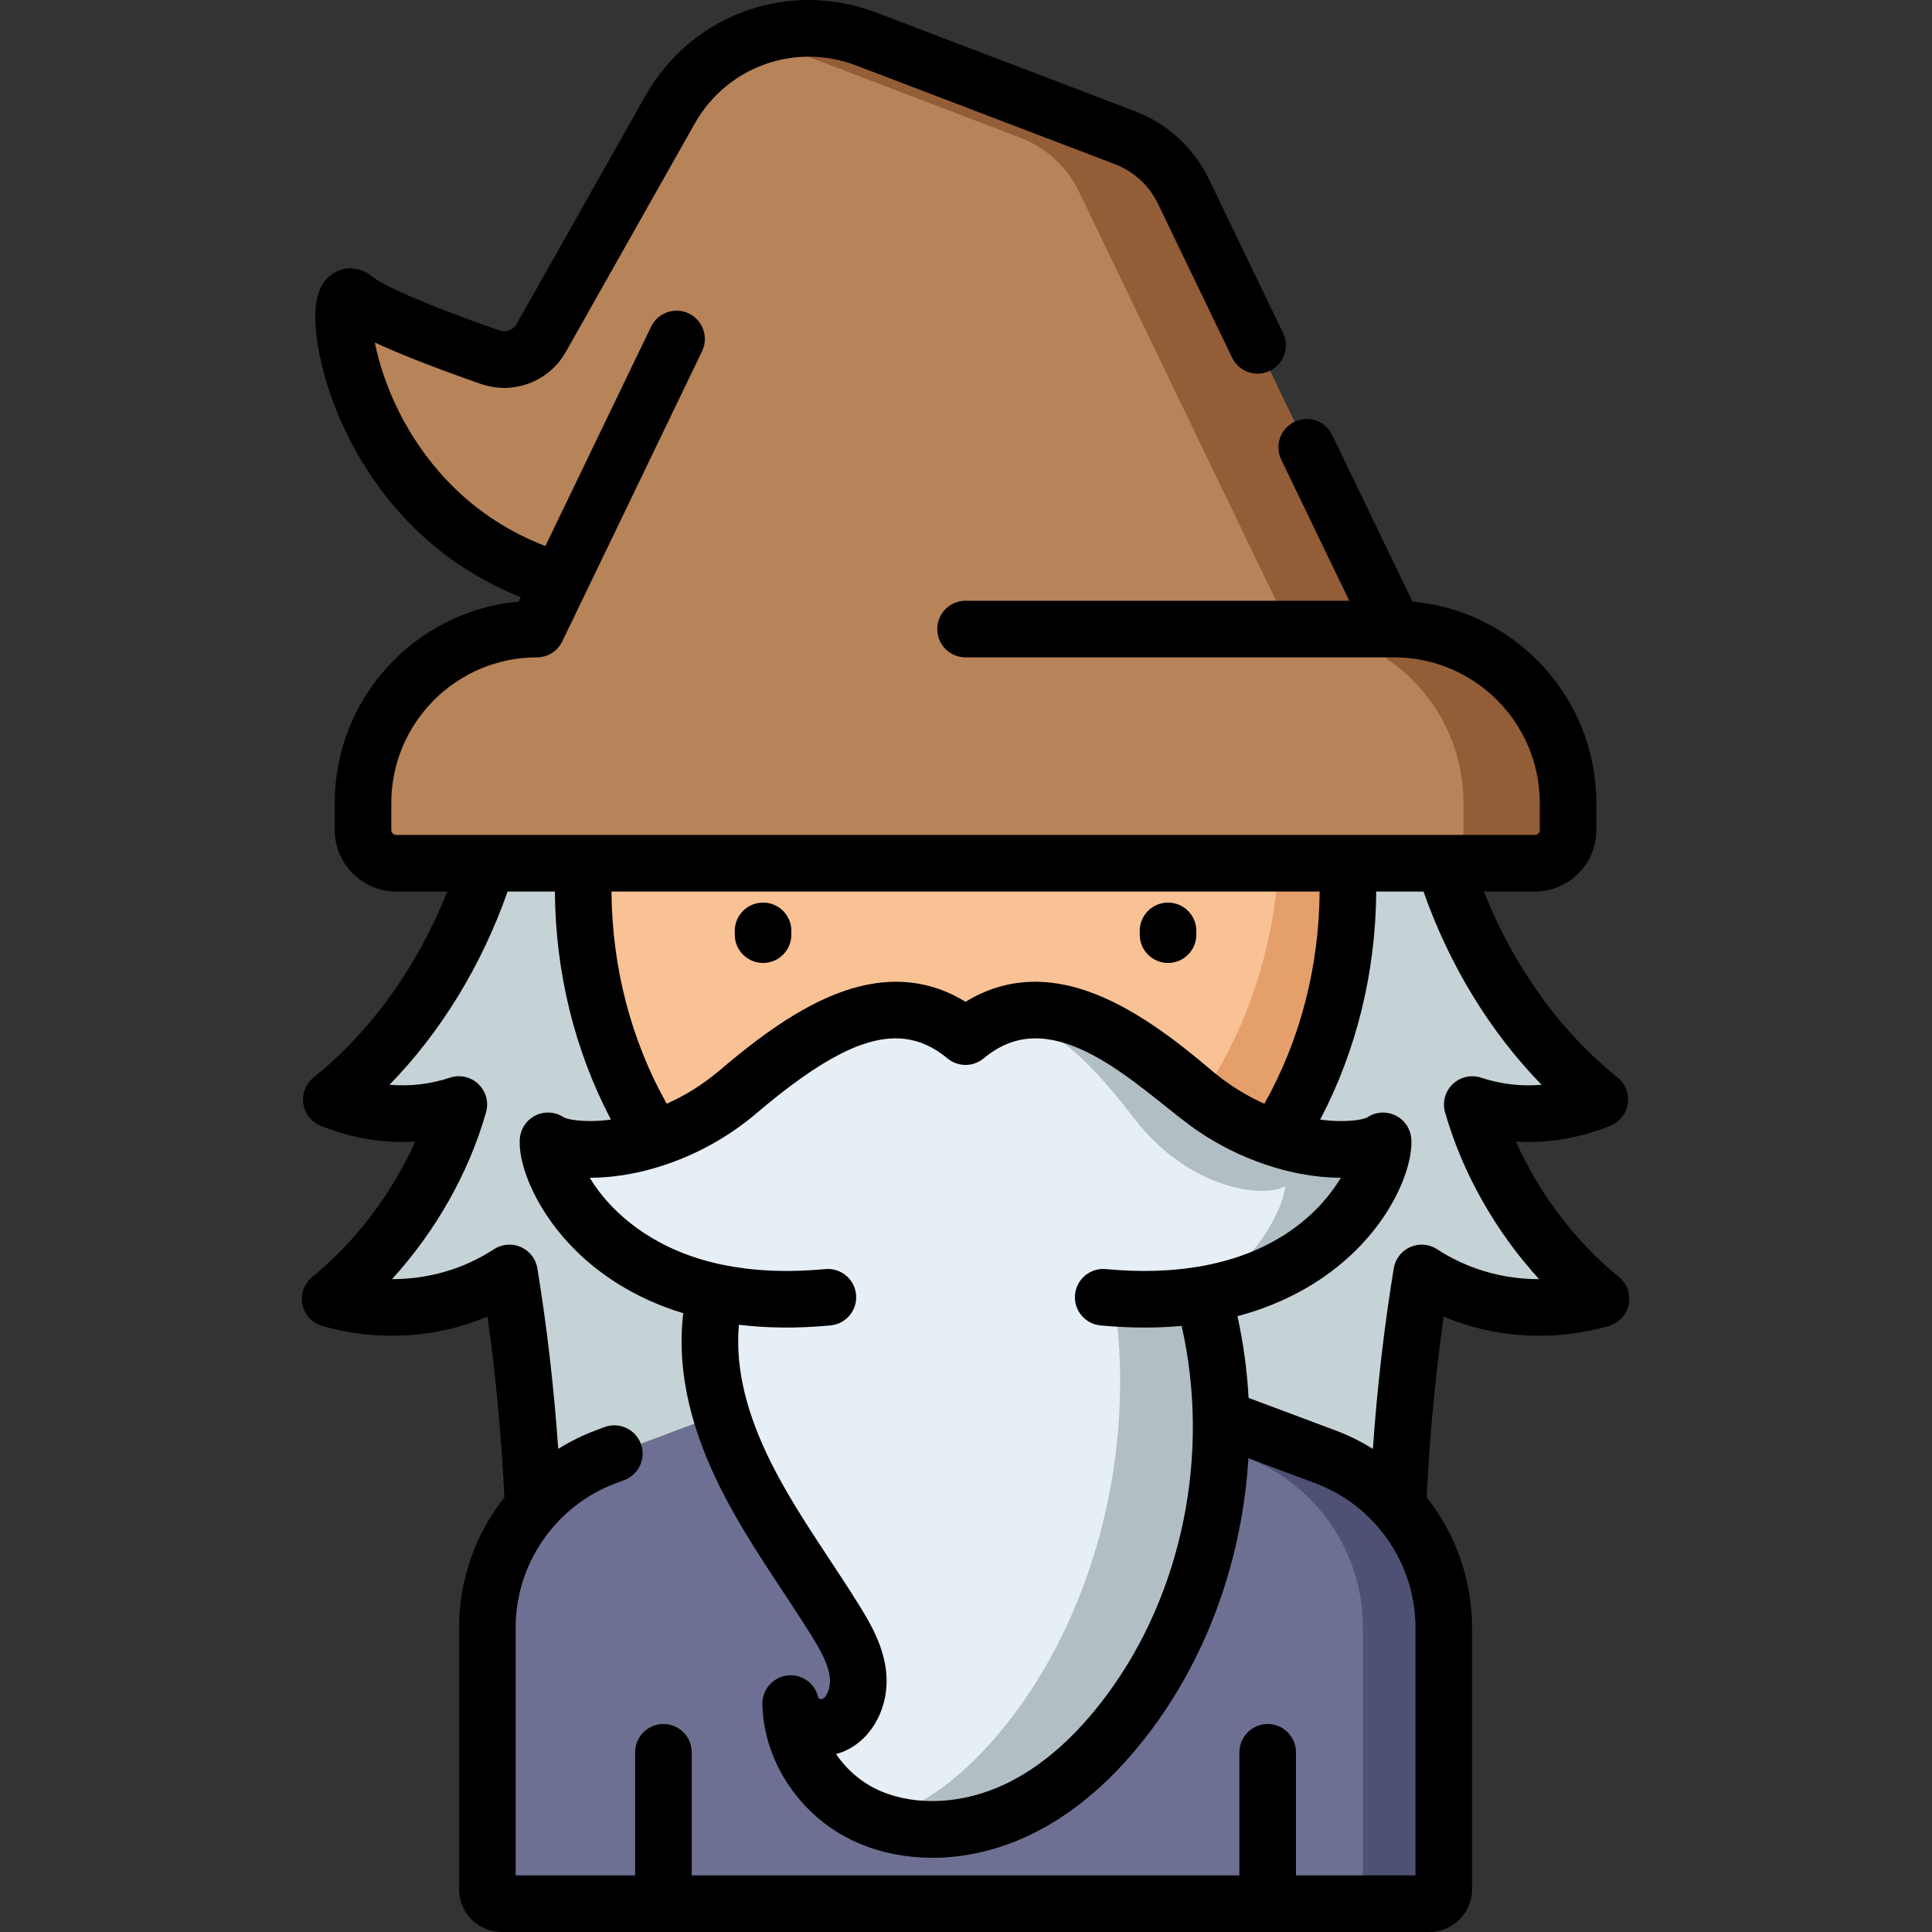 <svg height="512pt" viewBox="-80 0 512 512.001" width="512pt" xmlns="http://www.w3.org/2000/svg"><rect x="-80" y="0" width="512" height="512.001" fill="#333333" stroke="none"/><path d="m310.168 292.711c11.113 3.68 22.883 3.074 33.793-1.328-25.637-20.582-43.094-53.926-46.82-89.43h-242.52c-3.727 35.504-21.184 68.848-46.82 89.43 10.91 4.402 22.68 5.008 33.793 1.328-5.766 20.297-18.863 39.113-34.094 51.5 15.945 4.5 33.266 2.457 47.508-6.875 5.598 34.156 7.523 69.105 6.648 103.84h228.449c-.879-34.734 1.051-69.684 6.648-103.84 14.242 9.332 31.562 11.375 47.504 6.875-15.23-12.387-28.324-31.203-34.09-51.5zm0 0" fill="#c5d3d6"/><path d="m298.793 504.5h-245.82c-2.109 0-3.816-1.707-3.816-3.812v-69.402c0-20.133 12.496-38.148 31.352-45.203l95.375-35.691 95.371 35.691c18.855 7.055 31.352 25.07 31.352 45.203v69.402c0 2.105-1.707 3.812-3.812 3.812zm0 0" fill="#6e7093"/><path d="m271.254 386.078-95.371-35.688v8.02l73.949 27.672c18.855 7.055 31.348 25.07 31.348 45.203v69.402c0 2.105-1.707 3.812-3.812 3.812h21.426c2.105 0 3.812-1.707 3.812-3.812v-69.402c0-20.133-12.496-38.152-31.352-45.207zm0 0" fill="#4e5173"/><path d="m277.227 235.27c0-63.055-45.375-114.172-101.344-114.172-55.973 0-101.344 51.117-101.344 114.172 0 63.055 45.371 114.172 101.344 114.172 55.969 0 101.344-51.117 101.344-114.172zm0 0" fill="#f9c295"/><path d="m229.543 255.195c-4.145 0-7.5-3.359-7.5-7.5v-1c0-4.141 3.355-7.5 7.5-7.5 4.141 0 7.496 3.359 7.496 7.5v1c0 4.141-3.355 7.5-7.496 7.5zm0 0"/><path d="m122.219 255.195c-4.141 0-7.496-3.359-7.496-7.5v-1c0-4.141 3.355-7.5 7.496-7.5 4.145 0 7.5 3.359 7.5 7.5v1c0 4.141-3.355 7.5-7.5 7.5zm0 0"/><path d="m222.895 134.105c22.109 20.945 36.16 52.332 36.16 87.418 0 63.059-45.371 114.176-101.344 114.176-16.969 0-32.961-4.707-47.012-13.012 17.621 16.695 40.355 26.754 65.184 26.754 55.969 0 101.344-51.117 101.344-114.172 0-43.938-22.035-82.074-54.332-101.164zm0 0" fill="#e59f6a"/><path d="m286.523 302.34c-5.68 3.93-29.871 4.422-50.344-12.988-20.477-17.41-41.457-30.262-60.301-14.629-18.84-15.633-39.82-2.781-60.297 14.629-20.473 17.41-44.664 16.918-50.344 12.988-.539 7.277 10.441 33.02 44.531 40.141-.977 3.758-1.531 7.633-1.629 11.484-.355 13.973 4.453 27.629 11.008 39.973 6.551 12.344 14.855 23.656 22.227 35.527 2.781 4.477 5.492 9.223 6.012 14.465.523 5.242-1.734 11.117-6.551 13.254-4.5 1.992-10.754-1.02-11.301-5.711.301 12.961 9.086 25.125 21.066 30.164 12.297 5.164 26.738 3.723 38.801-1.961 12.066-5.684 21.957-15.262 29.906-25.973 23.148-31.164 30.113-73.414 19.445-110.613 36.633-6.121 48.324-33.25 47.77-40.75zm0 0" fill="#e6eff5"/><path d="m286.523 302.34c-5.68 3.93-29.871 4.422-50.344-12.988-18.309-15.566-37.016-27.469-54.242-18.648 13.75-3.016 26.445 9.777 38.496 25.52 14.836 19.387 34.961 21.387 40.16 18.074-.469 7.504-13.508 33.219-44.645 35.52 4.266 38.02-6.719 79.227-29.758 107.77-7.914 9.809-17.297 18.297-28.004 22.695-1.965.809-3.977 1.461-6.012 1.957 11.941 4.418 25.672 2.883 37.227-2.559 12.066-5.688 21.953-15.266 29.906-25.973 23.148-31.168 30.113-73.414 19.445-110.617 36.633-6.121 48.324-33.25 47.77-40.75zm0 0" fill="#b1bfc4"/><path d="m289.5 166.707-55.867-115.953c-3.164-6.57-8.723-11.676-15.535-14.273l-68.52-26.137c-19.594-7.473-41.707.504-52.02 18.766l-34.137 60.457c-2.684 4.75-8.375 6.891-13.523 5.098-11.465-4-30.527-11.062-36.047-15.605-7.727-6.363-2.336 58.258 54.574 74.855l-6.164 12.793c-25.438.02-46.059 20.648-46.059 46.094v7.164c0 4.863 3.941 8.805 8.805 8.805h301.746c4.863 0 8.805-3.941 8.805-8.805v-7.164c0-25.445-20.617-46.074-46.059-46.094zm0 0" fill="#b78358"/><path d="m289.5 166.707-55.867-115.953c-3.164-6.57-8.723-11.676-15.535-14.273l-68.52-26.137c-9.613-3.668-19.832-3.605-28.965-.445.418.145.836.285 1.25.445l68.52 26.137c6.812 2.598 12.371 7.703 15.539 14.273l55.867 115.953c25.438.02 46.055 20.648 46.055 46.094v7.164c0 4.863-3.941 8.805-8.801 8.805h27.711c4.863 0 8.805-3.941 8.805-8.805v-7.164c0-25.445-20.617-46.074-46.059-46.094zm0 0" fill="#935d38"/><path d="m348.992 338.387c-11.434-9.285-21.125-22.148-27.266-35.855 8.355.52 16.836-.883 25.043-4.191 2.469-.996 4.223-3.227 4.613-5.863.387-2.633-.648-5.273-2.727-6.941-15.227-12.219-27.57-29.465-35.41-49.27h13.508c8.988 0 16.301-7.312 16.301-16.301v-7.164c0-27.91-21.453-50.914-48.738-53.375l-21.266-44.141c-1.801-3.73-6.281-5.301-10.012-3.504-3.73 1.801-5.301 6.281-3.5 10.012l18.023 37.414h-101.68c-4.145 0-7.5 3.355-7.5 7.5 0 4.141 3.355 7.496 7.5 7.496h113.613c21.262.02 38.562 17.332 38.562 38.598v7.164c0 .719-.586 1.305-1.305 1.305h-301.746c-.719 0-1.305-.586-1.305-1.305v-7.164c0-21.285 17.34-38.594 38.555-38.594 2.707 0 5.422-1.461 6.762-4.246l6.164-12.793 30.871-64.082c1.801-3.73.23-8.211-3.5-10.012-3.73-1.797-8.211-.227-10.012 3.504l-28.004 58.121c-19.848-7.609-31.117-21.645-37.199-32.562-4.473-8.031-6.891-15.734-8.008-21.375 5.629 2.621 14.367 6.191 28.098 10.98 8.582 2.996 18.055-.574 22.52-8.488l34.141-60.461c8.555-15.148 26.559-21.645 42.816-15.441l68.52 26.133c5.039 1.926 9.109 5.664 11.453 10.523l19.641 40.77c1.797 3.73 6.281 5.297 10.012 3.5s5.297-6.281 3.5-10.012l-19.645-40.77c-4.012-8.328-10.98-14.73-19.617-18.027l-68.52-26.133c-23.242-8.867-48.988.422-61.219 22.086l-34.141 60.457c-.895 1.59-2.801 2.301-4.523 1.703-20.934-7.305-31.16-12.184-33.746-14.312-2.895-2.383-6.625-2.824-9.746-1.145-5.746 3.09-5.641 10.77-5.062 16.277 1.914 18.184 15.77 54.543 54.199 69.852l-.566 1.172c-27.281 2.461-48.738 25.469-48.738 53.375v7.164c0 8.988 7.312 16.301 16.301 16.301h13.508c-7.84 19.805-20.184 37.051-35.41 49.27-2.074 1.668-3.113 4.309-2.727 6.941.391 2.637 2.145 4.867 4.617 5.863 8.207 3.309 16.68 4.707 25.043 4.191-6.145 13.707-15.836 26.57-27.27 35.855-2.172 1.766-3.18 4.594-2.613 7.34.566 2.742 2.613 4.938 5.309 5.699 14.77 4.168 30.191 3.203 43.719-2.52 2.191 15.512 3.699 31.566 4.488 47.887-7.594 9.645-12.016 21.738-12.016 34.488v69.41c0 6.234 5.078 11.309 11.32 11.309h245.812c6.242 0 11.316-5.074 11.316-11.309v-69.41c0-12.75-4.418-24.844-12.016-34.488.793-16.32 2.297-32.375 4.488-47.883 13.531 5.723 28.949 6.684 43.723 2.516 2.691-.758 4.738-2.957 5.309-5.699.562-2.746-.445-5.574-2.617-7.34zm-73.648-26.262c-5.082 8.441-16.168 19.949-37.82 23.566-.051.008-.102.016-.152.023-6.918 1.145-14.969 1.484-24.309.609-4.117-.387-7.777 2.641-8.168 6.766-.387 4.121 2.645 7.777 6.766 8.164 4.098.387 7.992.566 11.699.566 3.422 0 6.684-.156 9.785-.441 7.68 33.762.305 70.711-19.855 97.855-8.262 11.125-17.371 19.086-27.078 23.656-10.938 5.152-23.164 5.836-32.703 1.828-4.871-2.047-9.027-5.586-11.949-9.879.793-.203 1.566-.469 2.316-.805 7.359-3.262 11.871-11.836 10.977-20.852-.684-6.852-4.023-12.715-7.105-17.676-2.621-4.219-5.375-8.398-8.035-12.438-5.059-7.672-9.836-14.922-13.938-22.652-7.102-13.367-10.414-25.227-10.133-36.262.023-1.023.09-2.047.188-3.074 7.191.871 15.254 1.02 24.273.172 4.125-.387 7.152-4.043 6.766-8.164-.387-4.125-4.043-7.156-8.168-6.766-10.75 1.008-19.793.402-27.371-1.18-.008 0-.016-.004-.023-.004-16.715-3.496-27.027-12.062-32.738-19.629-.867-1.164-1.621-2.301-2.27-3.391h.031c14.094 0 30.82-5.758 44.113-17.059 17.004-14.457 29.07-20.785 38.969-19.777.102.008.199.02.297.031.035.004.07.008.105.012 4.055.496 7.75 2.238 11.281 5.164 2.777 2.305 6.801 2.305 9.578 0 2.098-1.742 4.254-3.062 6.512-3.953.051-.02.102-.039.152-.059.051-.02.105-.039.156-.059 17.598-6.602 37.578 14.898 50.059 23.375 10.633 7.223 24.281 12.168 37.285 12.32.172.004.34.008.508.008zm-20.266-19.625c-4.027-1.789-8.344-4.27-12.648-7.711-.008-.008-.016-.016-.027-.023-.109-.09-.223-.18-.332-.27-.047-.039-.094-.074-.141-.113-.07-.059-.141-.117-.211-.172-.082-.07-.164-.137-.246-.207-.008-.008-.016-.012-.023-.02-.137-.113-.273-.23-.41-.348-.176-.148-.352-.297-.527-.445-8.902-7.539-20.559-16.551-32.688-20.652-10.086-3.406-19.453-3.129-27.969.812-1.344.625-2.672 1.34-3.973 2.145-2.055-1.27-4.164-2.316-6.328-3.129-7.879-2.977-16.449-2.922-25.613.172-12.371 4.184-24.25 13.477-33.219 21.102-4.762 4.051-9.578 6.879-14.039 8.859-9.441-16.812-14.477-36.109-14.637-56.234h187.672c-.164 20.125-5.199 39.422-14.641 56.234zm40.031 204.5h-31.66v-32.625c0-4.141-3.359-7.496-7.5-7.496s-7.5 3.355-7.5 7.496v32.625h-145.137v-32.625c0-4.141-3.355-7.496-7.5-7.496-4.141 0-7.496 3.355-7.496 7.496v32.625h-31.66v-65.723c0-16.91 10.641-32.25 26.492-38.172l2.289-.863c3.879-1.453 5.84-5.777 4.387-9.656-1.457-3.875-5.781-5.84-9.66-4.383l-2.277.855c-3.516 1.312-6.844 2.965-9.949 4.91-1.148-16.359-3-32.395-5.531-47.844-.414-2.504-2.062-4.633-4.383-5.652-2.324-1.023-5.008-.797-7.129.59-7.98 5.23-17.367 7.93-27.008 7.93 11.551-12.668 20.359-28.168 24.922-44.23.762-2.672-.02-5.543-2.023-7.465s-4.91-2.574-7.543-1.703c-5.199 1.723-10.605 2.348-16.023 1.887 13.598-13.945 24.43-31.621 31.301-51.215h12.527c.156 21.473 5.258 42.148 14.859 60.441-.91.121-1.781.211-2.609.273-3.422.242-6.184.043-7.973-.297-.527-.102-.965-.211-1.305-.324-.008-.004-.02-.004-.027-.008-.016-.004-.031-.012-.047-.016-.207-.07-.379-.145-.512-.215-2.203-1.484-5.031-1.695-7.43-.547-2.426 1.16-4.047 3.531-4.246 6.215-.008.105-.012.215-.02.328v.012c-.004.078-.004.156-.008.23-.219 7.086 4.766 19.164 14.992 29.195 6.16 6.039 15.301 12.504 28.359 16.465-.242 1.918-.387 3.84-.438 5.754-.348 13.684 3.539 27.969 11.879 43.68 4.438 8.355 9.637 16.242 14.664 23.871 2.605 3.957 5.305 8.047 7.82 12.098 2.289 3.688 4.555 7.594 4.918 11.246.246 2.445-.73 5.039-2.059 5.633-.23.047-.688-.086-.969-.258-.711-3.688-4.09-6.316-7.883-6.055-3.996.281-7.066 3.652-6.977 7.656.367 15.777 10.68 30.605 25.66 36.902 6.039 2.539 12.621 3.797 19.387 3.797 8.465 0 17.211-1.973 25.516-5.887 11.965-5.637 22.977-15.152 32.73-28.285 15.188-20.449 23.949-45.812 25.512-71.723l17.781 6.656c15.84 5.922 26.484 21.262 26.484 38.172zm32.766-158.008c-9.637 0-19.027-2.699-27.008-7.926-2.121-1.391-4.805-1.613-7.125-.594-2.324 1.023-3.973 3.148-4.383 5.652-2.531 15.449-4.387 31.488-5.531 47.848-3.109-1.945-6.434-3.598-9.949-4.91l-22.988-8.605c-.402-7.277-1.379-14.527-2.953-21.656 5.414-1.434 10.199-3.297 14.41-5.406 19.93-9.914 29.266-26.309 31.27-36.633.016-.078.031-.152.047-.23 0-.008 0-.016.004-.027.242-1.312.367-2.535.371-3.648 0-.004 0-.008 0-.012 0-.043 0-.082 0-.125 0-.074-.004-.152-.004-.223 0-.023 0-.047-.004-.066-.004-.219-.012-.434-.027-.641-.199-2.684-1.816-5.055-4.246-6.215-2.398-1.145-5.227-.938-7.426.547-.137.074-.309.145-.512.215-.023.008-.043.016-.066.023-.348.113-.789.223-1.324.328-1.82.34-4.641.539-8.133.281-.777-.062-1.59-.148-2.441-.258 9.602-18.297 14.707-38.973 14.859-60.445h12.527c6.871 19.594 17.703 37.27 31.305 51.215-5.418.461-10.828-.164-16.023-1.887-2.641-.875-5.539-.215-7.547 1.707-2.004 1.918-2.785 4.793-2.023 7.461 4.566 16.062 13.375 31.562 24.922 44.23zm0 0"/></svg>